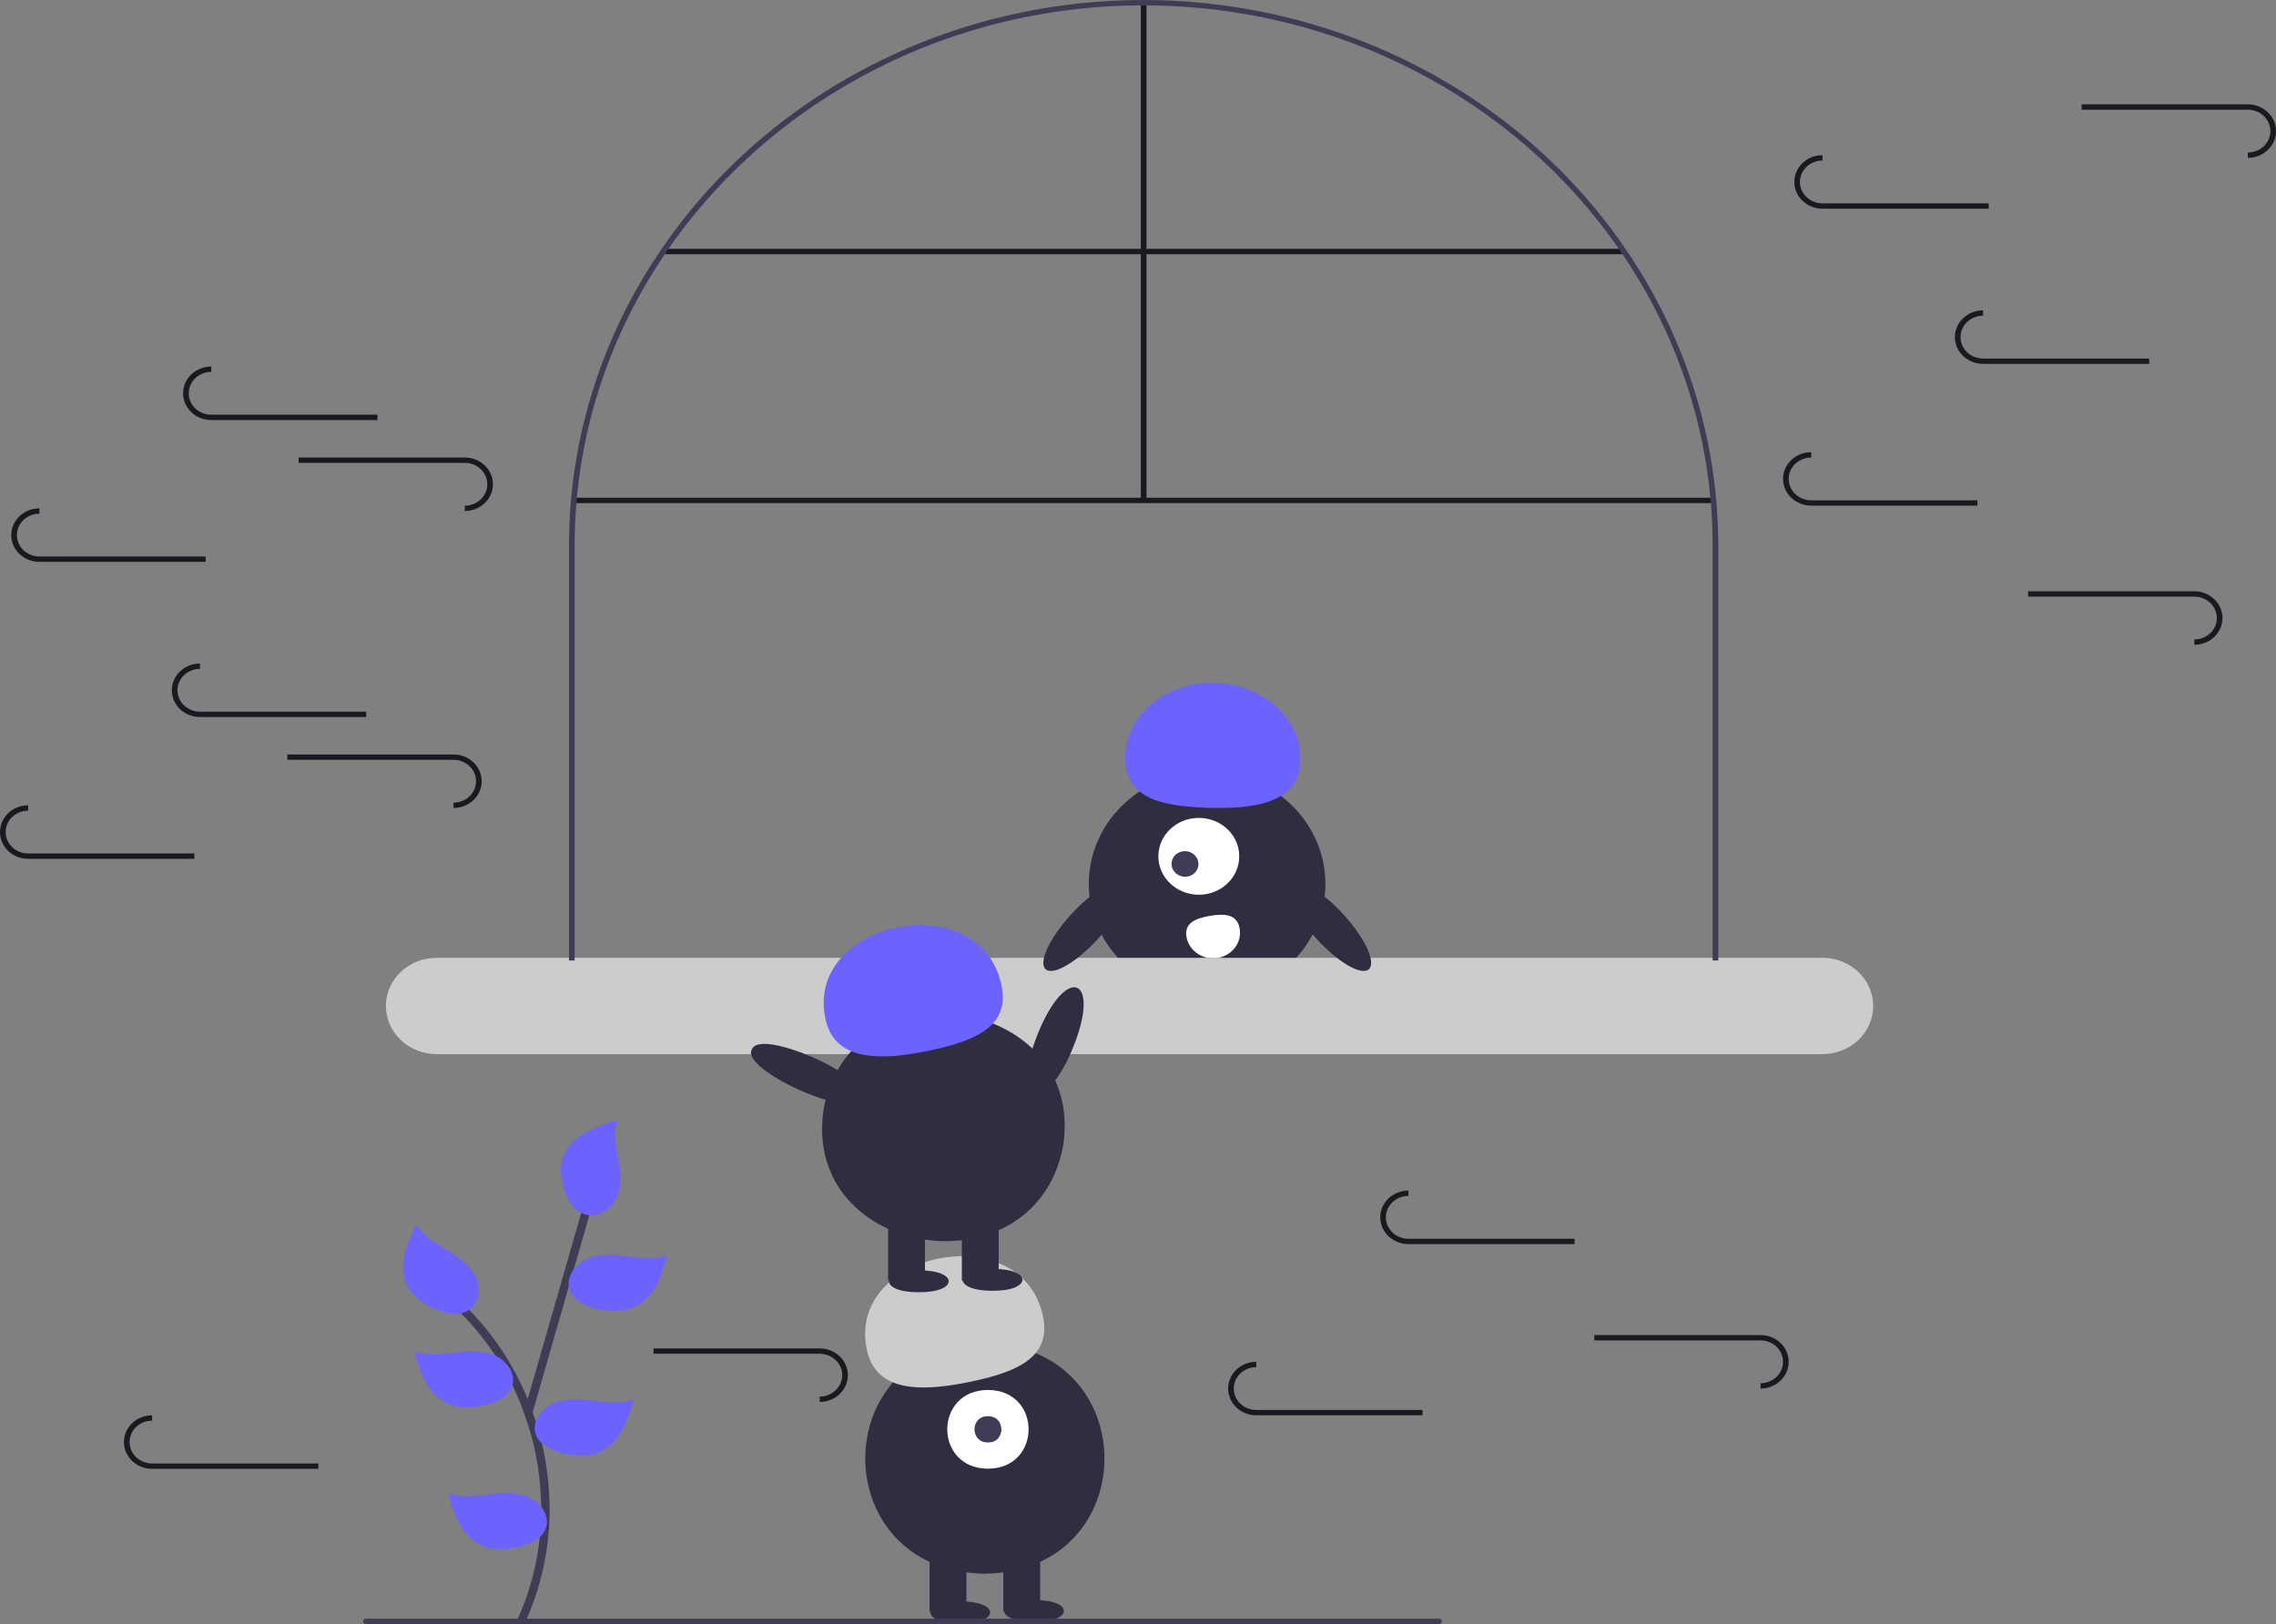 <svg width="859" height="613" viewBox="0 0 859 613" fill="none" xmlns="http://www.w3.org/2000/svg">
<rect x="0" y="0" width="859" height="613" fill="#808080" stroke="none"/>
<g clip-path="url(#clip0)">
<path d="M647.376 187.873H216.558V189.893H647.376V187.873Z" fill="#191A1F"/>
<path d="M432.69 1.011H430.563V188.881H432.69V1.011Z" fill="#191A1F"/>
<path d="M613.047 93.936H250.205V95.956H613.047V93.936Z" fill="#191A1F"/>
<path d="M500.24 333.597C500.244 343.872 496.319 353.798 489.194 361.529C488.556 362.226 487.887 362.893 487.207 363.549H423.951C423.271 362.893 422.6 362.226 421.963 361.529C417.784 357.006 414.67 351.686 412.83 345.927C412.83 345.927 412.841 345.927 412.83 345.917C411.558 341.922 410.913 337.771 410.917 333.597C410.914 331.879 411.024 330.162 411.247 328.457C412.569 318.183 417.8 308.722 425.955 301.857C434.11 294.991 444.625 291.194 455.522 291.18C466.418 291.167 476.944 294.937 485.118 301.782C493.292 308.628 498.549 318.075 499.9 328.346C500.127 330.088 500.24 331.842 500.24 333.597V333.597Z" fill="#2F2E41"/>
<path d="M399.286 363.55H393.821L398.063 361.53L398.191 361.469L398.223 361.53L399.286 363.55Z" fill="#2F2E41"/>
<path d="M436.527 363.55H431.062L432.126 361.53L432.158 361.469L432.285 361.53L436.527 363.55Z" fill="#2F2E41"/>
<path d="M452.451 337.721C460.881 337.721 467.715 331.229 467.715 323.221C467.715 315.213 460.881 308.721 452.451 308.721C444.02 308.721 437.186 315.213 437.186 323.221C437.186 331.229 444.02 337.721 452.451 337.721Z" fill="white"/>
<path d="M450.848 329.53C452.826 327.65 452.815 324.592 450.822 322.699C448.829 320.806 445.61 320.795 443.631 322.675C441.652 324.554 441.663 327.613 443.656 329.506C445.649 331.399 448.869 331.409 450.848 329.53Z" fill="#3F3D56"/>
<path d="M490.811 287.443C491.483 271.737 477.232 258.433 458.981 257.729C440.73 257.024 425.39 269.186 424.718 284.893C424.046 300.6 436.733 304.169 454.984 304.873C473.236 305.577 490.14 303.15 490.811 287.443Z" fill="#6C63FF"/>
<path d="M467.845 350.318C468.084 351.567 468.062 352.849 467.78 354.09C467.498 355.331 466.962 356.506 466.201 357.55C465.441 358.594 464.471 359.486 463.348 360.174C462.225 360.862 460.97 361.333 459.655 361.56C458.34 361.788 456.991 361.767 455.685 361.499C454.379 361.231 453.141 360.721 452.042 359.999C450.943 359.276 450.004 358.356 449.28 357.289C448.556 356.222 448.06 355.03 447.821 353.781L447.817 353.762C446.816 348.509 451.092 346.65 456.622 345.699C462.153 344.748 466.844 345.065 467.845 350.318Z" fill="white"/>
<path d="M687.838 361.528H164.784C159.708 361.528 154.841 363.443 151.252 366.852C147.664 370.261 145.647 374.884 145.647 379.705C145.647 384.526 147.664 389.15 151.252 392.559C154.841 395.967 159.708 397.883 164.784 397.883H687.838C692.913 397.883 697.781 395.967 701.369 392.559C704.958 389.15 706.974 384.526 706.974 379.705C706.974 374.884 704.958 370.261 701.369 366.852C697.781 363.443 692.913 361.528 687.838 361.528V361.528Z" fill="#CCCCCC"/>
<path d="M648.503 206.01V362.538H646.376V206.01C646.376 200.587 646.153 195.215 645.707 189.893C645.653 189.216 645.6 188.55 645.536 187.873C642.491 155.132 631.107 123.587 612.367 95.956C611.91 95.28 611.453 94.613 610.985 93.937C591.542 65.846 565.09 42.756 533.984 26.721C502.877 10.687 468.08 2.205 432.689 2.03C432.338 2.02 431.977 2.02 431.626 2.02C431.275 2.02 430.914 2.02 430.563 2.03C426.534 2.04 422.537 2.161 418.571 2.393C403.033 3.275 387.642 5.77 372.676 9.836C364.198 12.136 355.879 14.935 347.768 18.218C308.809 34.019 275.599 60.35 252.267 93.937C251.8 94.613 251.342 95.28 250.886 95.956C232.145 123.587 220.761 155.132 217.716 187.873C217.652 188.55 217.599 189.216 217.546 189.893C217.099 195.215 216.876 200.587 216.876 206.01V362.538H214.75V206.01C214.75 199.87 215.03 193.801 215.59 187.803C218.685 154.242 230.463 121.929 249.875 93.735C278.727 51.574 322.804 20.881 373.814 7.433C388.746 3.509 404.08 1.126 419.549 0.323C423.546 0.111 427.572 0.003 431.626 0C485.821 0.052 538.036 19.354 578.011 54.114C617.986 88.874 642.831 136.578 647.663 187.853C648.215 193.831 648.495 199.884 648.503 206.01Z" fill="#3F3D56"/>
<path d="M371.704 507.022C431.889 507.998 431.88 593.037 371.702 594.005C311.519 593.029 311.528 507.99 371.704 507.022Z" fill="#2F2E41"/>
<path d="M364.749 584.646H350.84V608.319H364.749V584.646Z" fill="#2F2E41"/>
<path d="M392.569 584.646H378.659V608.319H392.569V584.646Z" fill="#2F2E41"/>
<path d="M362.431 604.465C377.461 604.364 377.461 612.825 362.43 612.723C347.401 612.825 347.401 604.363 362.431 604.465Z" fill="#2F2E41"/>
<path d="M390.25 603.915C405.28 603.813 405.28 612.275 390.25 612.173C375.22 612.274 375.22 603.813 390.25 603.915Z" fill="#2F2E41"/>
<path d="M372.864 524.639C393.328 524.726 393.327 554.283 372.863 554.367C352.399 554.28 352.401 524.723 372.864 524.639Z" fill="white"/>
<path d="M372.863 534.548C379.631 534.454 379.631 544.552 372.862 544.458C366.095 544.551 366.095 534.453 372.863 534.548Z" fill="#3F3D56"/>
<path d="M327.29 510.067C318.688 472.812 384.58 458.843 393.47 496.032C397.166 511.758 385.055 517.558 366.78 521.434C348.505 525.311 330.987 525.795 327.29 510.067Z" fill="#CCCCCC"/>
<path d="M391.662 390.264C402.328 363.731 415.773 368.613 405.088 395.139C394.423 421.671 380.978 416.789 391.662 390.264Z" fill="#2F2E41"/>
<path d="M310.861 418.577C321.516 362.302 409.883 375.932 401.25 432.512C390.595 488.785 302.228 475.155 310.861 418.577Z" fill="#2F2E41"/>
<path d="M349.101 459.677H335.191V483.349H349.101V459.677Z" fill="#2F2E41"/>
<path d="M376.92 459.677H363.011V483.349H376.92V459.677Z" fill="#2F2E41"/>
<path d="M346.782 479.495C361.812 479.394 361.812 487.855 346.782 487.753C331.752 487.855 331.752 479.393 346.782 479.495Z" fill="#2F2E41"/>
<path d="M374.602 478.945C389.632 478.843 389.632 487.305 374.601 487.203C359.572 487.304 359.572 478.843 374.602 478.945Z" fill="#2F2E41"/>
<path d="M311.643 385.097C303.041 347.842 368.932 333.873 377.822 371.062C381.519 386.788 369.408 392.588 351.133 396.464C332.858 400.341 315.34 400.825 311.643 385.097Z" fill="#6C63FF"/>
<path d="M283.801 396.044C287.037 387.773 329.869 407.07 325.169 414.683C321.934 422.953 279.102 403.657 283.801 396.044Z" fill="#2F2E41"/>
<path d="M516.557 365.913C519.495 363.517 515.364 354.369 507.33 345.48C499.296 336.59 490.402 331.326 487.464 333.722C484.526 336.117 488.657 345.266 496.691 354.155C504.725 363.045 513.619 368.309 516.557 365.913Z" fill="#2F2E41"/>
<path d="M414.589 354.155C422.622 345.266 426.754 336.118 423.816 333.722C420.878 331.326 411.984 336.59 403.95 345.48C395.916 354.369 391.785 363.518 394.723 365.913C397.661 368.309 406.555 363.045 414.589 354.155Z" fill="#2F2E41"/>
<path d="M811.16 137.342H748.436C745.616 137.342 742.912 136.278 740.919 134.384C738.925 132.49 737.805 129.922 737.805 127.243C737.805 124.565 738.925 121.996 740.919 120.103C742.912 118.209 745.616 117.145 748.436 117.145V119.164C746.18 119.164 744.017 120.016 742.422 121.531C740.827 123.046 739.931 125.101 739.931 127.243C739.931 129.386 740.827 131.441 742.422 132.956C744.017 134.471 746.18 135.322 748.436 135.322H811.16V137.342Z" fill="#191A1F"/>
<path d="M746.309 190.864H683.585C680.766 190.864 678.062 189.8 676.068 187.906C674.074 186.012 672.954 183.444 672.954 180.766C672.954 178.087 674.074 175.519 676.068 173.625C678.062 171.731 680.766 170.667 683.585 170.667V172.687C681.33 172.687 679.166 173.538 677.571 175.053C675.976 176.568 675.08 178.623 675.08 180.766C675.08 182.908 675.976 184.963 677.571 186.478C679.166 187.993 681.33 188.844 683.585 188.844H746.309V190.864Z" fill="#191A1F"/>
<path d="M828.169 243.377V241.357C830.425 241.357 832.588 240.506 834.183 238.991C835.778 237.475 836.674 235.421 836.674 233.278C836.674 231.135 835.778 229.08 834.183 227.565C832.588 226.05 830.425 225.199 828.169 225.199H765.445V223.179H828.169C830.989 223.179 833.693 224.243 835.687 226.137C837.68 228.031 838.801 230.6 838.801 233.278C838.801 235.956 837.68 238.525 835.687 240.419C833.693 242.313 830.989 243.377 828.169 243.377V243.377Z" fill="#191A1F"/>
<path d="M848.369 59.583V57.563C850.624 57.563 852.788 56.712 854.383 55.197C855.978 53.682 856.874 51.627 856.874 49.484C856.874 47.342 855.978 45.287 854.383 43.772C852.788 42.257 850.624 41.406 848.369 41.406H785.645V39.386H848.369C851.188 39.386 853.892 40.45 855.886 42.344C857.88 44.238 859 46.806 859 49.484C859 52.163 857.88 54.731 855.886 56.625C853.892 58.519 851.188 59.583 848.369 59.583Z" fill="#191A1F"/>
<path d="M750.561 78.77H687.837C685.018 78.77 682.314 77.706 680.32 75.812C678.326 73.919 677.206 71.35 677.206 68.672C677.206 65.993 678.326 63.425 680.32 61.531C682.314 59.637 685.018 58.573 687.837 58.573V60.593C685.582 60.593 683.418 61.444 681.823 62.959C680.228 64.474 679.332 66.529 679.332 68.672C679.332 70.814 680.228 72.869 681.823 74.384C683.418 75.9 685.582 76.751 687.837 76.751H750.561V78.77Z" fill="#191A1F"/>
<path d="M138.206 270.643H75.482C72.662 270.643 69.958 269.579 67.964 267.685C65.971 265.791 64.851 263.222 64.851 260.544C64.851 257.866 65.971 255.297 67.964 253.403C69.958 251.509 72.662 250.446 75.482 250.446V252.465C73.226 252.465 71.063 253.316 69.468 254.831C67.873 256.347 66.977 258.401 66.977 260.544C66.977 262.687 67.873 264.742 69.468 266.257C71.063 267.772 73.226 268.623 75.482 268.623H138.206V270.643Z" fill="#191A1F"/>
<path d="M171.162 304.978V302.958C173.418 302.958 175.581 302.107 177.176 300.592C178.771 299.077 179.667 297.022 179.667 294.879C179.667 292.736 178.771 290.682 177.176 289.166C175.581 287.651 173.418 286.8 171.162 286.8H108.438V284.781H171.162C173.982 284.781 176.686 285.844 178.68 287.738C180.674 289.632 181.794 292.201 181.794 294.879C181.794 297.557 180.674 300.126 178.68 302.02C176.686 303.914 173.982 304.978 171.162 304.978V304.978Z" fill="#191A1F"/>
<path d="M73.355 324.165H10.631C7.812 324.165 5.108 323.101 3.114 321.207C1.12 319.313 0 316.745 0 314.066C0 311.388 1.12 308.819 3.114 306.926C5.108 305.032 7.812 303.968 10.631 303.968V305.987C8.376 305.987 6.212 306.839 4.617 308.354C3.022 309.869 2.126 311.924 2.126 314.066C2.126 316.209 3.022 318.264 4.617 319.779C6.212 321.294 8.376 322.145 10.631 322.145H73.355V324.165Z" fill="#191A1F"/>
<path d="M142.458 158.549H79.734C76.914 158.549 74.21 157.485 72.216 155.591C70.223 153.697 69.103 151.129 69.103 148.45C69.103 145.772 70.223 143.203 72.216 141.31C74.21 139.416 76.914 138.352 79.734 138.352V140.372C77.478 140.372 75.315 141.223 73.72 142.738C72.125 144.253 71.229 146.308 71.229 148.45C71.229 150.593 72.125 152.648 73.72 154.163C75.315 155.678 77.478 156.529 79.734 156.529H142.458V158.549Z" fill="#191A1F"/>
<path d="M175.414 192.884V190.864C177.67 190.864 179.833 190.013 181.428 188.498C183.023 186.983 183.919 184.928 183.919 182.785C183.919 180.643 183.023 178.588 181.428 177.073C179.833 175.558 177.67 174.706 175.414 174.706H112.69V172.687H175.414C178.234 172.687 180.938 173.751 182.932 175.645C184.926 177.538 186.046 180.107 186.046 182.785C186.046 185.464 184.926 188.032 182.932 189.926C180.938 191.82 178.234 192.884 175.414 192.884V192.884Z" fill="#191A1F"/>
<path d="M77.608 212.071H14.884C12.065 212.071 9.36 211.007 7.367 209.113C5.373 207.219 4.253 204.651 4.253 201.973C4.253 199.294 5.373 196.726 7.367 194.832C9.36 192.938 12.065 191.874 14.884 191.874V193.894C12.629 193.894 10.465 194.745 8.87 196.26C7.275 197.775 6.379 199.83 6.379 201.973C6.379 204.115 7.275 206.17 8.87 207.685C10.465 209.2 12.629 210.051 14.884 210.051H77.608V212.071Z" fill="#191A1F"/>
<path d="M594.283 469.584H531.559C528.739 469.584 526.035 468.52 524.042 466.626C522.048 464.732 520.928 462.164 520.928 459.485C520.928 456.807 522.048 454.239 524.042 452.345C526.035 450.451 528.739 449.387 531.559 449.387V451.407C529.303 451.407 527.14 452.258 525.545 453.773C523.95 455.288 523.054 457.343 523.054 459.485C523.054 461.628 523.95 463.683 525.545 465.198C527.14 466.713 529.303 467.564 531.559 467.564H594.283V469.584Z" fill="#191A1F"/>
<path d="M664.45 524.116V522.096C666.705 522.096 668.869 521.245 670.464 519.73C672.059 518.215 672.955 516.16 672.955 514.018C672.955 511.875 672.059 509.82 670.464 508.305C668.869 506.79 666.705 505.939 664.45 505.939H601.726V503.919H664.45C667.269 503.919 669.973 504.983 671.967 506.877C673.961 508.771 675.081 511.339 675.081 514.018C675.081 516.696 673.961 519.264 671.967 521.158C669.973 523.052 667.269 524.116 664.45 524.116V524.116Z" fill="#191A1F"/>
<path d="M536.875 534.215H474.151C471.331 534.215 468.627 533.151 466.633 531.257C464.64 529.363 463.52 526.794 463.52 524.116C463.52 521.438 464.64 518.869 466.633 516.975C468.627 515.082 471.331 514.018 474.151 514.018V516.037C471.895 516.037 469.732 516.888 468.137 518.404C466.542 519.919 465.646 521.974 465.646 524.116C465.646 526.259 466.542 528.314 468.137 529.829C469.732 531.344 471.895 532.195 474.151 532.195H536.875V534.215Z" fill="#191A1F"/>
<path d="M309.368 529.165V527.146C311.623 527.146 313.786 526.294 315.381 524.779C316.976 523.264 317.873 521.209 317.873 519.067C317.873 516.924 316.976 514.869 315.381 513.354C313.786 511.839 311.623 510.988 309.368 510.988H246.644V508.968H309.368C312.187 508.968 314.891 510.032 316.885 511.926C318.879 513.82 319.999 516.389 319.999 519.067C319.999 521.745 318.879 524.314 316.885 526.208C314.891 528.101 312.187 529.165 309.368 529.165Z" fill="#191A1F"/>
<path d="M120.133 554.412H57.408C54.589 554.412 51.885 553.348 49.891 551.454C47.897 549.56 46.777 546.991 46.777 544.313C46.777 541.635 47.897 539.066 49.891 537.172C51.885 535.279 54.589 534.215 57.408 534.215V536.234C55.153 536.234 52.99 537.085 51.395 538.601C49.8 540.116 48.904 542.171 48.904 544.313C48.904 546.456 49.8 548.511 51.395 550.026C52.99 551.541 55.153 552.392 57.408 552.392H120.133V554.412Z" fill="#191A1F"/>
<path d="M543.132 612.983H138.084C137.802 612.983 137.531 612.877 137.332 612.688C137.132 612.498 137.021 612.241 137.021 611.973C137.021 611.706 137.132 611.449 137.332 611.259C137.531 611.07 137.802 610.964 138.084 610.964H543.132C543.414 610.964 543.684 611.07 543.884 611.259C544.083 611.449 544.195 611.706 544.195 611.973C544.195 612.241 544.083 612.498 543.884 612.688C543.684 612.877 543.414 612.983 543.132 612.983Z" fill="#3F3D56"/>
<path d="M198.304 612.206C197.484 613.993 194.742 612.448 195.55 610.681C199.307 602.324 201.871 593.528 203.172 584.526C205.386 569.082 204.136 553.368 199.505 538.416C199.334 537.88 199.164 537.335 198.994 536.8C198.59 535.568 198.165 534.336 197.718 533.124C192.627 519.019 184.404 506.118 173.607 495.295C172.193 493.881 174.447 491.74 175.861 493.154C182.703 499.957 188.546 507.606 193.232 515.896C195.471 519.843 197.452 523.917 199.164 528.095C199.834 529.721 200.461 531.367 201.057 533.013C204.54 542.822 206.618 553.033 207.234 563.369C208.275 580.085 205.218 596.802 198.304 612.206Z" fill="#3F3D56"/>
<path d="M222.649 457.87C219.109 470.18 215.572 482.49 212.039 494.8C208.371 507.544 204.711 520.282 201.057 533.013C200.536 534.821 200.019 536.621 199.505 538.416C199.335 537.88 199.164 537.335 198.995 536.8C198.59 535.568 198.165 534.336 197.719 533.124C198.197 531.448 198.675 529.771 199.164 528.095C199.824 525.803 200.483 523.51 201.142 521.218C207.287 499.829 213.432 478.444 219.577 457.062C219.7 456.686 219.972 456.371 220.336 456.183C220.699 455.995 221.125 455.949 221.524 456.053C221.923 456.158 222.264 456.407 222.474 456.745C222.684 457.084 222.746 457.487 222.649 457.87V457.87Z" fill="#3F3D56"/>
<path d="M157.069 462.281C155.21 466.156 153.334 470.079 152.53 474.268C151.725 478.456 152.092 483.005 154.477 486.61C156.505 489.365 159.214 491.605 162.366 493.133C166.817 495.544 172.605 497.248 176.862 494.538C181.161 491.802 181.618 485.619 179.21 481.267C176.801 476.916 172.325 473.998 167.96 471.358C163.594 468.718 160.173 466.63 157.342 462.515L157.069 462.281Z" fill="#6C63FF"/>
<path d="M232.818 422.806C228.56 424.134 224.252 425.485 220.465 427.762C216.678 430.039 213.406 433.379 212.232 437.488C211.475 440.772 211.578 444.182 212.532 447.419C213.683 452.162 216.288 457.359 221.27 458.495C226.303 459.643 231.398 455.77 233.133 451.138C234.868 446.507 234.093 441.403 233.177 436.565C232.261 431.726 231.557 427.922 232.823 423.155L232.818 422.806Z" fill="#6C63FF"/>
<path d="M156.401 510.231C157.584 514.337 158.788 518.492 160.993 522.199C163.197 525.906 166.544 529.178 170.806 530.497C174.221 531.38 177.811 531.453 181.263 530.711C186.307 529.856 191.902 527.645 193.346 522.976C194.805 518.259 190.989 513.231 186.206 511.353C181.423 509.475 176.018 509.954 170.885 510.581C165.752 511.207 161.717 511.684 156.768 510.244L156.401 510.231Z" fill="#6C63FF"/>
<path d="M169.159 563.753C170.342 567.86 171.546 572.014 173.75 575.721C175.955 579.428 179.302 582.7 183.564 584.019C186.978 584.902 190.569 584.976 194.021 584.233C199.065 583.378 204.66 581.168 206.104 576.498C207.563 571.781 203.747 566.753 198.964 564.875C194.181 562.997 188.776 563.476 183.643 564.103C178.51 564.729 174.475 565.206 169.526 563.766L169.159 563.753Z" fill="#6C63FF"/>
<path d="M239.078 528.408C237.895 532.515 236.692 536.67 234.487 540.377C232.283 544.083 228.935 547.355 224.674 548.674C221.259 549.557 217.668 549.631 214.217 548.888C209.172 548.034 203.578 545.823 202.133 541.153C200.675 536.436 204.491 531.408 209.274 529.53C214.057 527.652 219.462 528.132 224.595 528.758C229.728 529.385 233.763 529.862 238.711 528.422L239.078 528.408Z" fill="#6C63FF"/>
<path d="M251.836 473.876C250.653 477.983 249.45 482.137 247.245 485.844C245.04 489.551 241.693 492.823 237.432 494.142C234.017 495.025 230.426 495.099 226.975 494.356C221.93 493.501 216.336 491.291 214.891 486.621C213.432 481.904 217.249 476.876 222.032 474.998C226.814 473.12 232.219 473.599 237.352 474.226C242.486 474.852 246.521 475.329 251.469 473.889L251.836 473.876Z" fill="#6C63FF"/>
</g>
<defs>
<clipPath id="clip0">
<rect width="859" height="613" fill="white"/>
</clipPath>
</defs>
</svg>
